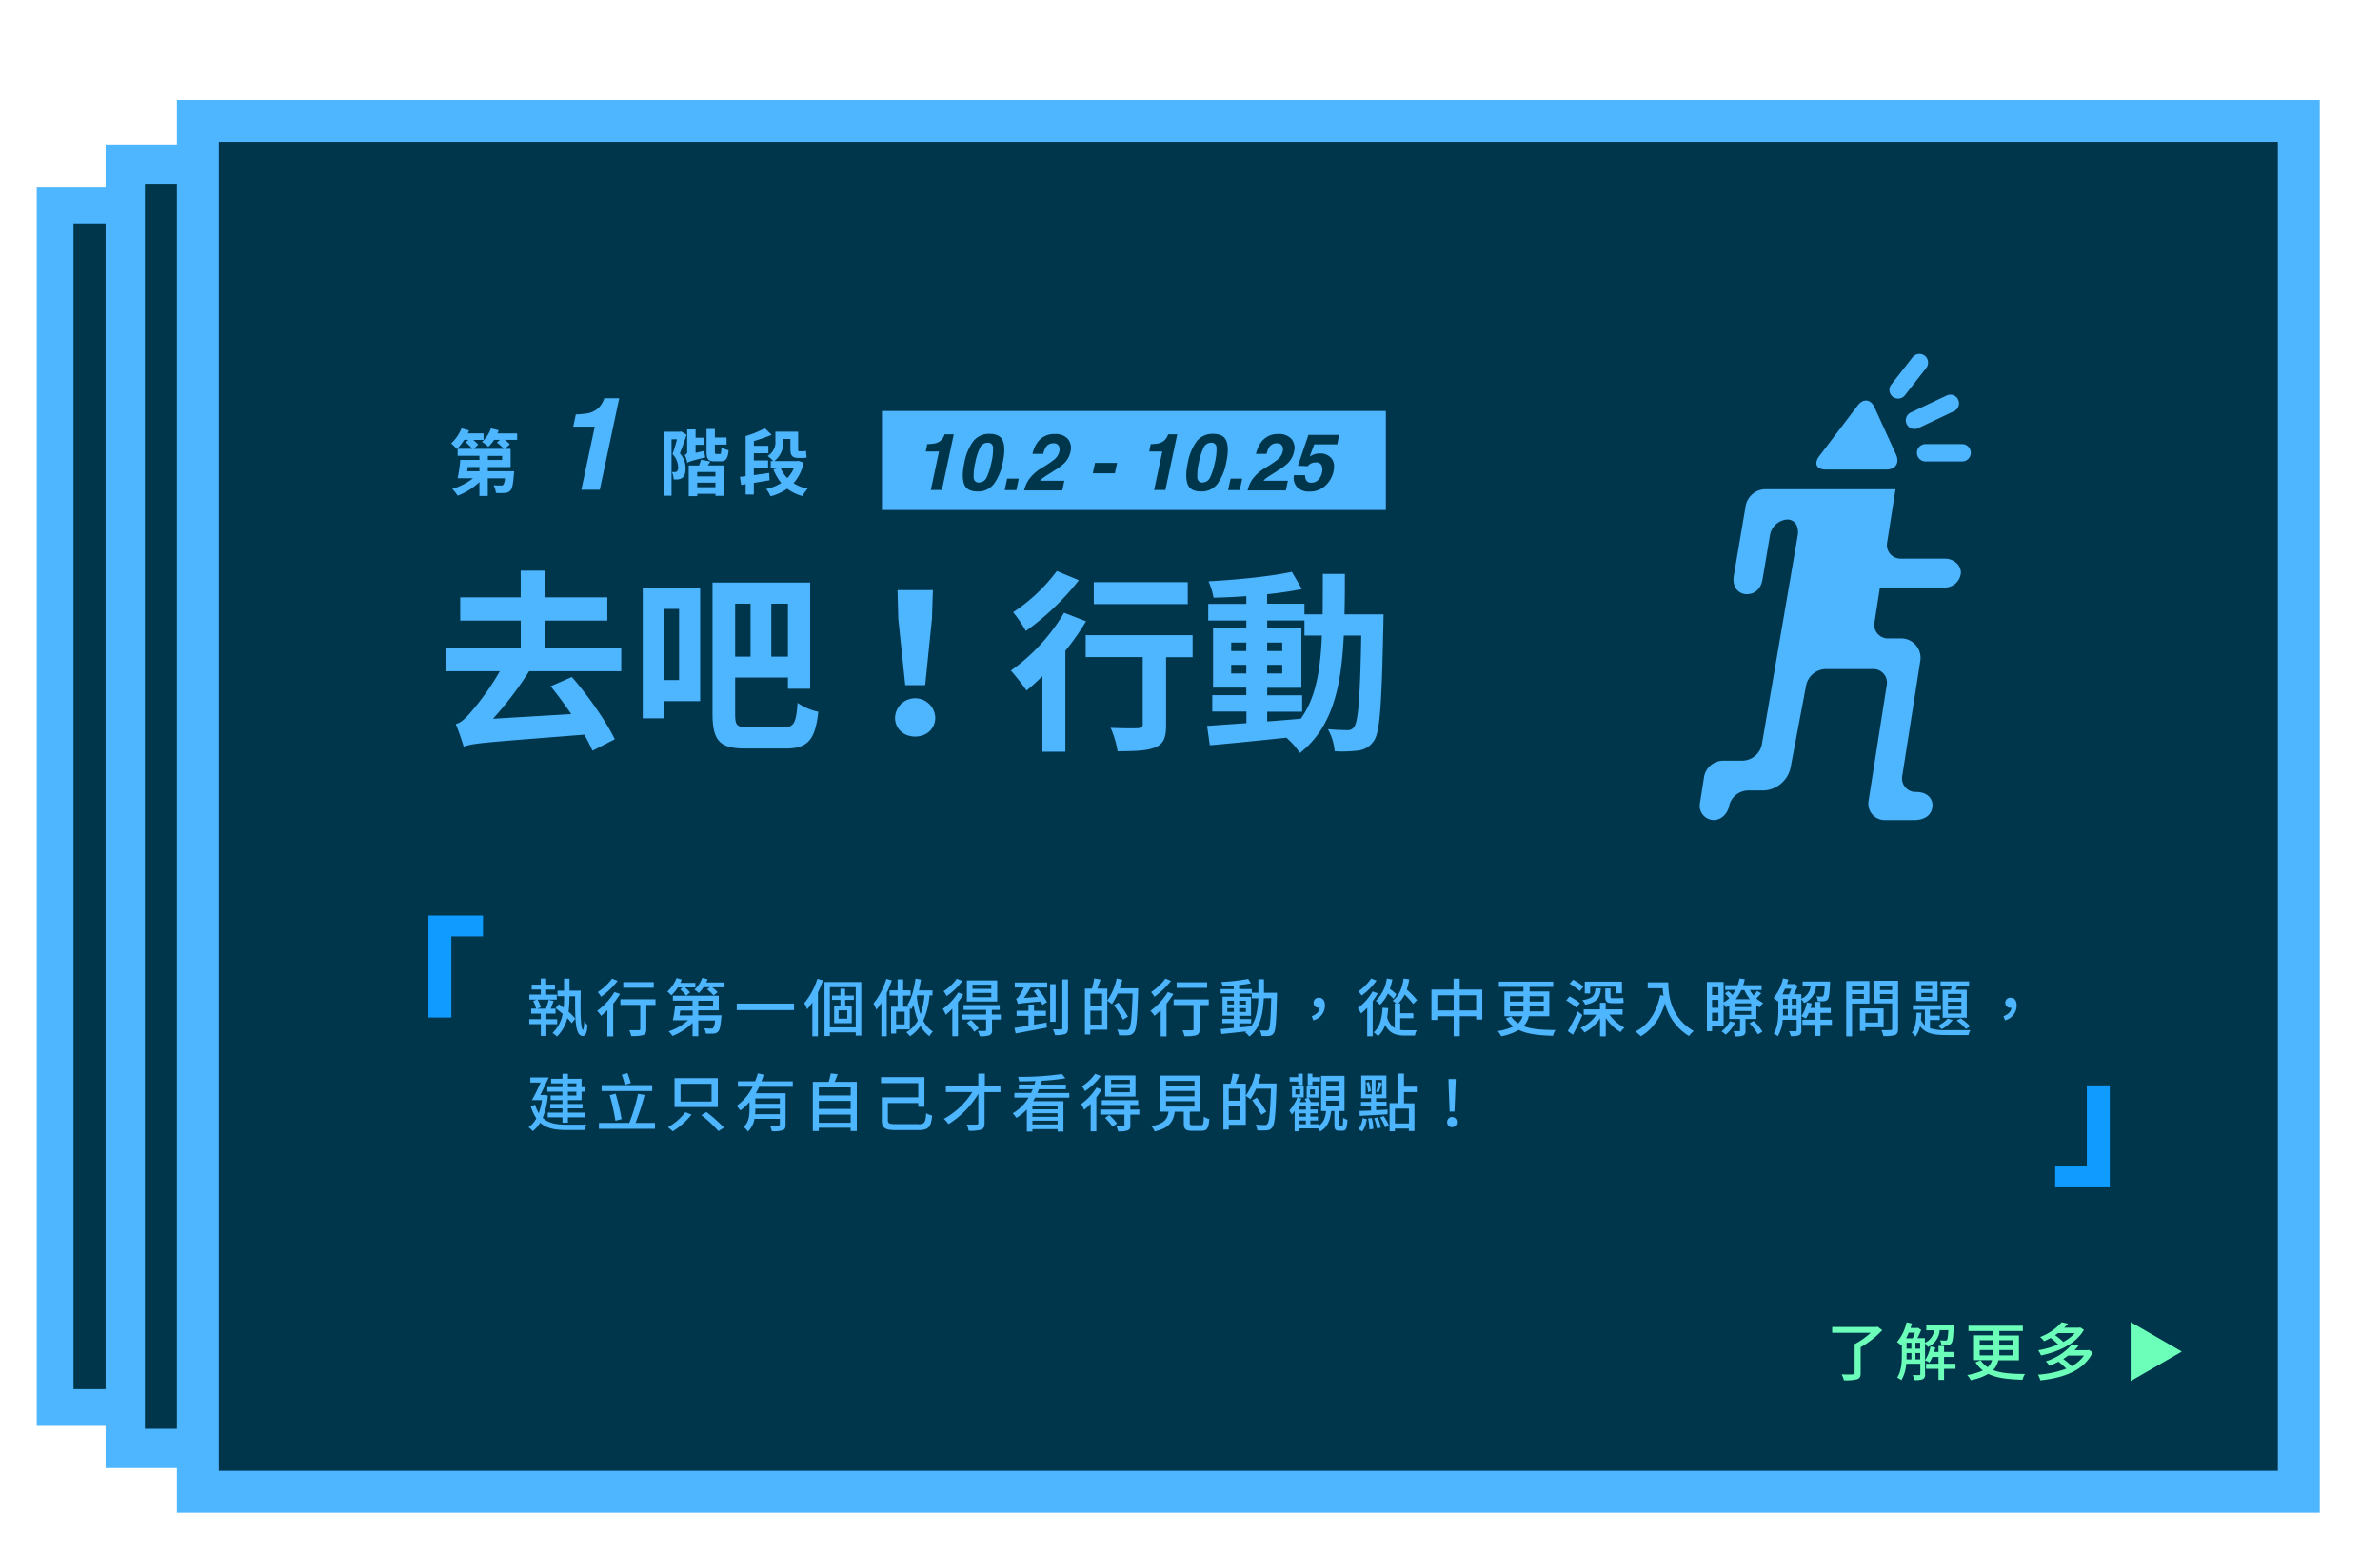 <svg id="圖層_1" data-name="圖層 1" xmlns="http://www.w3.org/2000/svg" viewBox="0 0 726.15 473.98"><defs><style>.cls-1,.cls-2,.cls-3,.cls-5{fill:#00364b;}.cls-1,.cls-2,.cls-3{stroke:#4eb5ff;stroke-miterlimit:10;}.cls-1{stroke-width:11.21px;}.cls-2{stroke-width:11.98px;}.cls-3{stroke-width:12.79px;}.cls-4{fill:#4eb5ff;}.cls-6{fill:#0f9bff;}.cls-7{fill:#6bffba;}</style></defs><title>window</title><rect class="cls-1" x="16.82" y="62.58" width="562.23" height="366.77"/><rect class="cls-2" x="38.22" y="50.09" width="600.51" height="391.74"/><rect class="cls-3" x="60.37" y="36.89" width="641" height="418.15"/><path class="cls-4" d="M593.28,179.21a4.89,4.89,0,0,0,5-4.51c0-2.36-2.2-4.3-4.94-4.3H580a4.15,4.15,0,0,1-4.22-4.93l2.55-16.24H538.41a6.27,6.27,0,0,0-5.88,5.6L529,175.62c-0.6,3.53,1.55,5.63,3.91,5.63,2.69,0,4.42-1.82,4.85-4.53l2.25-13.32a5.77,5.77,0,0,1,5.26-4.93c2.47,0,3.68,2.22,3.22,4.92l-10.94,63.72a6.16,6.16,0,0,1-5.84,4.92H525.7a6,6,0,0,0-5.77,4.93l-1.3,8.26a4.35,4.35,0,0,0,4.23,4.93c2.36,0,4.31-2,4.76-4.51a6,6,0,0,1,5.82-4.51H538a8.81,8.81,0,0,0,8.3-6.88L551.07,209a6.28,6.28,0,0,1,5.92-4.91h14.44a4.15,4.15,0,0,1,4.22,4.93l-5.53,35.23a5,5,0,0,0,5.05,5.91h8.92c2.75,0,5.52-1.27,5.52-4.64,0-1.58-1.26-3.93-5-3.93h0a4.15,4.15,0,0,1-4.22-4.93l5.48-34.92a5.93,5.93,0,0,0-6-7h-3.73a4.15,4.15,0,0,1-4.22-4.93l1.65-10.54h19.71Z"/><path class="cls-4" d="M566.82,123.67c1.66-2.19,3.95-1.94,5.09.56l6.6,14.46c1.14,2.5-.17,4.54-2.92,4.54H557c-2.75,0-3.64-1.79-2-4Z"/><path class="cls-4" d="M579.12,121.59a2.64,2.64,0,0,1-2.08-4.27l6.5-8.34a2.64,2.64,0,1,1,4.17,3.25l-6.5,8.34A2.64,2.64,0,0,1,579.12,121.59Z"/><path class="cls-4" d="M584.06,130.86a2.64,2.64,0,0,1-1.13-5l11-5.21a2.64,2.64,0,0,1,2.26,4.78l-11,5.21A2.63,2.63,0,0,1,584.06,130.86Z"/><path class="cls-4" d="M598.66,140.76H587.51a2.64,2.64,0,1,1,0-5.29h11.14A2.64,2.64,0,0,1,598.66,140.76Z"/><rect class="cls-4" x="269.09" y="125.38" width="153.75" height="30.19"/><path class="cls-5" d="M282.44,137.76l0.48-2.28a15.71,15.71,0,0,0,2.27-.21,4,4,0,0,0,1.83-.89,3.74,3.74,0,0,0,.92-1.22,3.14,3.14,0,0,0,.28-0.68H291l-3.62,17H284l2.49-11.74h-4Z"/><path class="cls-5" d="M305.93,141.15a15.85,15.85,0,0,1-2.7,6.49,6,6,0,0,1-5,2.28q-3.25,0-4.08-2.28t0.08-6.49a15.81,15.81,0,0,1,2.69-6.51,6.05,6.05,0,0,1,5.05-2.29q3.25,0,4.07,2.29T305.93,141.15Zm-7.16,6a2.48,2.48,0,0,0,2.28-1.56,19.25,19.25,0,0,0,1.43-4.49,16.62,16.62,0,0,0,.5-4.56,1.47,1.47,0,0,0-1.64-1.48A2.5,2.5,0,0,0,299,136.6a17.86,17.86,0,0,0-1.44,4.56,15.74,15.74,0,0,0-.48,4.49A1.51,1.51,0,0,0,298.76,147.2Z"/><path class="cls-5" d="M307.28,146h3.56l-0.74,3.5h-3.56Z"/><path class="cls-5" d="M314,146.16a13,13,0,0,1,4.15-3.6,33.76,33.76,0,0,0,3.5-2.37,4.5,4.5,0,0,0,1.56-2.44,2.36,2.36,0,0,0-.21-1.8,1.69,1.69,0,0,0-1.56-.72,2.66,2.66,0,0,0-2.33,1.14,6.54,6.54,0,0,0-.81,2.09H315a9.91,9.91,0,0,1,1.53-3.51,6.19,6.19,0,0,1,5.3-2.55,5,5,0,0,1,4,1.5,4.38,4.38,0,0,1,.75,4,6.74,6.74,0,0,1-1.83,3.36,15.45,15.45,0,0,1-2.9,2.17l-1.54,1q-1.44.89-2,1.29a5,5,0,0,0-1,.93h7.43l-0.62,2.95H312.47A9.69,9.69,0,0,1,314,146.16Z"/><path class="cls-5" d="M334.09,141.21h6.74l-0.68,3.17h-6.74Z"/><path class="cls-5" d="M350.62,137.76l0.48-2.28a15.71,15.71,0,0,0,2.27-.21,4,4,0,0,0,1.83-.89,3.74,3.74,0,0,0,.92-1.22,3.14,3.14,0,0,0,.28-0.68h2.78l-3.62,17h-3.43l2.49-11.74h-4Z"/><path class="cls-5" d="M374.11,141.15a15.85,15.85,0,0,1-2.7,6.49,6,6,0,0,1-5,2.28q-3.25,0-4.08-2.28t0.08-6.49a15.81,15.81,0,0,1,2.69-6.51,6.05,6.05,0,0,1,5.05-2.29q3.25,0,4.07,2.29T374.11,141.15Zm-7.16,6a2.48,2.48,0,0,0,2.28-1.56,19.25,19.25,0,0,0,1.43-4.49,16.62,16.62,0,0,0,.5-4.56,1.47,1.47,0,0,0-1.64-1.48,2.5,2.5,0,0,0-2.29,1.48,17.86,17.86,0,0,0-1.44,4.56,15.74,15.74,0,0,0-.48,4.49A1.51,1.51,0,0,0,366.95,147.2Z"/><path class="cls-5" d="M375.46,146H379l-0.74,3.5h-3.56Z"/><path class="cls-5" d="M382.15,146.16a13,13,0,0,1,4.15-3.6,33.76,33.76,0,0,0,3.5-2.37,4.5,4.5,0,0,0,1.56-2.44,2.36,2.36,0,0,0-.21-1.8,1.69,1.69,0,0,0-1.56-.72,2.66,2.66,0,0,0-2.33,1.14,6.54,6.54,0,0,0-.81,2.09h-3.25a9.91,9.91,0,0,1,1.53-3.51,6.19,6.19,0,0,1,5.3-2.55,5,5,0,0,1,4,1.5,4.38,4.38,0,0,1,.75,4,6.74,6.74,0,0,1-1.83,3.36,15.45,15.45,0,0,1-2.9,2.17l-1.54,1q-1.44.89-2,1.29a5,5,0,0,0-1,.93h7.43l-0.62,2.95H380.65A9.69,9.69,0,0,1,382.15,146.16Z"/><path class="cls-5" d="M398.21,144.95a2.63,2.63,0,0,0,.41,1.69,1.77,1.77,0,0,0,1.52.59,2.75,2.75,0,0,0,2.08-.87,4.45,4.45,0,0,0,1.12-2.2,3.45,3.45,0,0,0-.13-2.2,1.69,1.69,0,0,0-1.71-.9,3.59,3.59,0,0,0-1.09.15,2.83,2.83,0,0,0-1.41,1l-3-.14,3.21-9.41h9.38L408,135.54h-7l-1.4,3.72a9,9,0,0,1,1.35-.67,5.64,5.64,0,0,1,1.83-.27,4.31,4.31,0,0,1,3.38,1.42q1.27,1.42.69,4.13a8.13,8.13,0,0,1-2.41,4.22,6.79,6.79,0,0,1-4.93,1.86,5,5,0,0,1-3.71-1.3,4.19,4.19,0,0,1-1-3.7h3.33Z"/><path class="cls-4" d="M157.84,134.17h-3.79a14,14,0,0,1,1.51,1.38L154,136.93h1.79v5.54h-6.94v1.29h8s0,0.63-.07.94c-0.22,2.91-.48,4.33-1.05,4.9a2.29,2.29,0,0,1-1.66.77,21.48,21.48,0,0,1-2.78,0,5.23,5.23,0,0,0-.72-2.36,18.17,18.17,0,0,0,2.23.09,1,1,0,0,0,.74-0.2,3.92,3.92,0,0,0,.52-2h-5.23v5.4h-2.56v-4.27a19.77,19.77,0,0,1-6.65,4.18,10,10,0,0,0-1.64-2.06,19.38,19.38,0,0,0,6.35-3.26h-4.7a47.72,47.72,0,0,0,.81-5.6h5.84v-1.25h-6.65v-2.14h4.46a17.48,17.48,0,0,0-2-2l0.83-.72h-1.29A17.14,17.14,0,0,1,139.4,137a16.54,16.54,0,0,0-1.75-1.75,12.53,12.53,0,0,0,3.17-4.59l2.3,0.66a7.75,7.75,0,0,1-.39.88h4.81v2h-3.13a13.66,13.66,0,0,1,1.49,1.44l-1.4,1.29h9.23a16.82,16.82,0,0,0-2.12-1.95l0.94-.81h-1.79A11.52,11.52,0,0,1,149,136.3a12.18,12.18,0,0,0-1.95-1.51,9.87,9.87,0,0,0,2.74-4.11l2.36,0.59c-0.11.31-.24,0.63-0.37,0.94h6v2Zm-11.55,8.29h-3.57c-0.07.44-.11,0.88-0.18,1.29h3.74v-1.29Zm6.91-3.39h-4.35v1.25h4.35v-1.25Z"/><path class="cls-4" d="M174.9,130.15l0.79-3.74a25.68,25.68,0,0,0,3.72-.35,6.59,6.59,0,0,0,3-1.46,6.1,6.1,0,0,0,1.5-2,5.15,5.15,0,0,0,.46-1.12h4.56L183,149.4h-5.62l4.08-19.25H174.9Z"/><path class="cls-4" d="M209.49,132.62c-0.61,1.86-1.4,4-2.06,5.67a6.85,6.85,0,0,1,1.75,4.6c0,1.42-.31,2.34-1,2.87a2.85,2.85,0,0,1-1.27.48,9.23,9.23,0,0,1-1.38,0A5.58,5.58,0,0,0,205,144a6.77,6.77,0,0,0,.92,0,1,1,0,0,0,.61-0.18,1.66,1.66,0,0,0,.37-1.29,5.94,5.94,0,0,0-1.71-4c0.48-1.31,1-3.11,1.36-4.53h-1.66v17.22H202.6V131.72h4.81l0.37-.11Zm5.36,4.92a16.54,16.54,0,0,0,.33,2c-4.25,1-5,1.31-5.51,1.64a7.4,7.4,0,0,0-.77-2.41,1,1,0,0,0,.77-1.14V131h2.56v2.52h2.71v2.17h-2.71v2.45Zm1.9,3.24c-0.28.39-.55,0.81-0.81,1.2H221v9.28h-2.71v-0.63h-5.56v0.72h-2.6V142h3.17a14.93,14.93,0,0,0,.57-1.77Zm1.53,3.22h-5.56v1.33h5.56V144Zm0,4.62v-1.4h-5.56v1.4h5.56Zm1.31-10.09c0.37,0,.46-0.33.53-2.1a6.79,6.79,0,0,0,2.19.92c-0.24,2.6-.88,3.37-2.45,3.37h-1.77c-2.06,0-2.52-.72-2.52-3v-6.85h2.54v2.58h3.57v2.17h-3.57v2.08c0,0.68.07,0.79,0.44,0.79h1Z"/><path class="cls-4" d="M234.81,146.49c-1.6.28-3.26,0.55-4.81,0.81v3.54H227.5V147.7l-1.36.22-0.39-2.45,1.75-.22V133l0.09,0,0,0a32.28,32.28,0,0,0,5.78-2.36l2.06,2a52.23,52.23,0,0,1-5.41,1.9V136h4.42v2.25H230v2.19h4.35v2.25H230v2.25c1.49-.2,3.11-0.44,4.68-0.66Zm10.39-5.38a13.56,13.56,0,0,1-3.09,6.28,12.45,12.45,0,0,0,4.33,1.69,10.18,10.18,0,0,0-1.62,2.23,13.46,13.46,0,0,1-4.64-2.23,15.8,15.8,0,0,1-5.1,2.32,8.56,8.56,0,0,0-1.31-2.23,13.67,13.67,0,0,0,4.59-1.84,15.82,15.82,0,0,1-2.41-4.16l1.33-.33h-2.12v-2.19h0.77a12.37,12.37,0,0,0-1.71-1.55,4.94,4.94,0,0,0,2.36-4.7V131.7H239v0h2.14v0h2.38v5.14c0,0.61,0,.83.33,0.83h1a4.55,4.55,0,0,0,1.09-.13c0,0.61.11,1.44,0.2,2a3.75,3.75,0,0,1-1.27.15h-1.25c-2.06,0-2.47-.85-2.47-2.89v-2.89H239v0.55a7.19,7.19,0,0,1-2.76,6.19h6.91l0.44-.07Zm-7,1.73a10.23,10.23,0,0,0,2,3,9.63,9.63,0,0,0,2-3h-4Z"/><path class="cls-4" d="M161.41,204.8a105.68,105.68,0,0,1-11,14.45l23.89-1.42c-2.06-3-4.25-6-6.31-8.49l6.49-2.83c5.13,5.9,10.5,13.63,13.1,19L180.76,229c-0.65-1.47-1.47-3.13-2.48-4.9-29.73,2.36-33.86,2.54-36.81,3.66-0.41-1.42-1.59-5-2.42-6.9,1.53-.35,2.77-1.53,4.54-3.54a79.24,79.24,0,0,0,8.91-12.56H135.93v-7.08h22.95v-8.38H140.41v-7.08h18.46v-8.14h7.43v8.14h19v7.08h-19v8.38h23.24v7.08H161.41Z"/><path class="cls-4" d="M213.62,213.88H202.47v5.25H196.1V179.31h17.52v34.57Zm-11.15-28.14v21.71h4.72V185.74h-4.72Zm36.69,36.1c3.13,0,3.72-1.36,4.19-7.43a17.25,17.25,0,0,0,6.31,2.71c-0.89,8.26-3,11.21-9.85,11.21H227.48c-7.67,0-10.09-2.12-10.09-10.62v-40h29.79v32.39H240.4v-3.42H224.3v11.09c0,3.54.47,4.07,4,4.07h10.91ZM224.3,184.15v16.16H229V184.15H224.3Zm16.1,0h-5.07v16.16h5.07V184.15Z"/><path class="cls-4" d="M273.08,218.9a6.14,6.14,0,0,1,12.27,0c0,3.42-2.65,5.78-6.13,5.78S273.08,222.32,273.08,218.9Zm1-30.09L273.84,180h10.79l-0.29,8.79L282.28,209H276.2Z"/><path class="cls-4" d="M331.36,189.52a78.23,78.23,0,0,1-6.31,9v30.79h-7V206.27c-1.65,1.59-3.25,3.07-4.84,4.37a69.11,69.11,0,0,0-4.78-6.08,57.47,57.47,0,0,0,16.22-17.64ZM329.17,177A79.21,79.21,0,0,1,313,192.47a40.92,40.92,0,0,0-3.89-5.72,52.48,52.48,0,0,0,13.33-12.56Zm34.69,23.48h-8.08v20.71c0,3.78-.71,5.72-3.3,6.78s-6.25,1.18-11.5,1.18a29.08,29.08,0,0,0-2.12-7.14c3.36,0.18,7.26.18,8.32,0.12s1.47-.24,1.47-1.12V200.43h-17.4v-6.67h32.62v6.67Zm-1.47-16.22H333.72v-6.67h28.67v6.67Z"/><path class="cls-4" d="M422.14,187.45s-0.06,2.3-.06,3.13c-0.53,24.13-1,32.68-2.89,35.39a6.58,6.58,0,0,1-4.66,2.95,39.56,39.56,0,0,1-7.31.24,16.43,16.43,0,0,0-2.07-6.73c2.6,0.24,4.84.29,6,.29a2.14,2.14,0,0,0,2-1c1.24-1.59,1.83-8.79,2.18-27.84H410c-0.77,15.81-3.48,28-13.39,35.81a23,23,0,0,0-4.13-4.66c-8.5.88-17,1.77-23.36,2.3l-0.83-5.9c3.3-.24,7.43-0.53,12-0.83v-3.54H369.87v-5h10.38v-2.3H370.11V191.58h10.15v-2.3H368.64v-5.07h11.62v-2.36c-3.42.24-6.78,0.41-10,.47a21.83,21.83,0,0,0-1.53-5c8.73-.47,18.94-1.48,25.42-2.89l3.07,5.25c-3.13.65-6.78,1.18-10.62,1.59v2.89H398v3.24h5.54c0.06-3.89.06-8,.06-12.33h6.73c0,4.31,0,8.44-.12,12.33h12ZM375.65,198.6h4.6V196h-4.6v2.6Zm4.6,6.84v-2.65h-4.6v2.65h4.6Zm6.37,14.63c3.36-.24,6.84-0.53,10.26-0.83,4.6-6.37,6-14.81,6.43-25.37H398v-4.6H386.63v2.3h10.44v18.23H386.63v2.3H397.3v5H386.63v3Zm4.6-21.47V196h-4.6v2.6h4.6Zm-4.6,4.19v2.65h4.6v-2.65h-4.6Z"/><path class="cls-6" d="M130.71,279.28h16.66v6.37h-9.65v24.74h-7V279.28Z"/><path class="cls-6" d="M643.71,362.19H627.05v-6.37h9.65V331.08h7v31.11Z"/><path class="cls-4" d="M166.7,312.4V316H165V312.4h-3.51v-1.52H165V309.2h-2.93v-1.52h1.48a9,9,0,0,0-.9-2.36l1.11-.4h-2.24v-1.52H165v-1.55h-2.78v-1.5H165V298.5h1.65v1.86h2.67v1.5h-2.67v1.55h3.22v1.52H164a8.73,8.73,0,0,1,1,2.34l-1.11.42h2.67a20.18,20.18,0,0,0,.86-2.7l1.52,0.38c-0.33.79-.63,1.63-0.92,2.32h1.48v1.52H166.7v1.69H170v1.52H166.7Zm10.49-10.2c-0.12,5.77-.15,11.76.75,12a9.17,9.17,0,0,0,.29-2.72,6.66,6.66,0,0,0,1,1.19c-0.13,3-.88,3.66-1.94,3.24-1.84-.61-1.84-5.95-1.82-12h-1.73v0.48a29.61,29.61,0,0,1-.27,4.24,15.9,15.9,0,0,1,2.05,2.11l-1.09,1.38a16.59,16.59,0,0,0-1.34-1.55,11.52,11.52,0,0,1-3.16,5.62,7.71,7.71,0,0,0-1.36-1.09,10.7,10.7,0,0,0,3.11-5.83c-0.71-.61-1.48-1.21-2.17-1.73l1-1.23c0.46,0.33,1,.71,1.46,1.07a27.22,27.22,0,0,0,.13-3v-0.5h-2V302.2h2v-3.66h1.65v3.66h3.43Z"/><path class="cls-4" d="M189.18,303.22a25.77,25.77,0,0,1-2.09,2.93v10h-1.78v-8a25.46,25.46,0,0,1-1.9,1.73,9.91,9.91,0,0,0-1.23-1.52,20.36,20.36,0,0,0,5.31-5.75Zm-0.73-4a25.29,25.29,0,0,1-5.06,4.85,8.14,8.14,0,0,0-1-1.44,17.35,17.35,0,0,0,4.37-4.12ZM200,306.55H197.2v7.38c0,1-.23,1.53-1,1.82a12,12,0,0,1-3.62.29,7.15,7.15,0,0,0-.58-1.78c1.23,0,2.51,0,2.86,0s0.48-.1.48-0.36v-7.37h-6.06v-1.71H200v1.71Zm-0.54-5.24h-9.3v-1.71h9.3v1.71Z"/><path class="cls-4" d="M206.83,301.18a13.11,13.11,0,0,1-2,2.46,11.77,11.77,0,0,0-1.21-1.17,11.24,11.24,0,0,0,2.8-4.12l1.59,0.46a7.34,7.34,0,0,1-.44,1h4.58v1.4H209a12.73,12.73,0,0,1,1.53,1.52l-1.15,1a18.61,18.61,0,0,0-1.84-1.94l0.71-.59h-1.4Zm13.29,8.59s0,0.44-.06.69c-0.23,2.59-.46,3.76-1,4.26a1.79,1.79,0,0,1-1.32.56,19.45,19.45,0,0,1-2.4,0,3.93,3.93,0,0,0-.5-1.63,15.3,15.3,0,0,0,2.07.1,1,1,0,0,0,.67-0.15,4.91,4.91,0,0,0,.58-2.3h-5.1v4.79h-1.76V312a17.3,17.3,0,0,1-6.14,4,7.2,7.2,0,0,0-1.15-1.4,16,16,0,0,0,5.91-3.38h-4.62a45.26,45.26,0,0,0,.69-4.49h5.31v-1.5h-6v-1.48h14v4.45h-6.25v1.5h7Zm-12.58-1.5c-0.06.52-.13,1-0.21,1.5h4v-1.5h-3.8Zm13.52-8.5v1.4h-3.78a12.07,12.07,0,0,1,1.67,1.48l-1.21,1a14.27,14.27,0,0,0-2-1.84l0.84-.67h-1.92a9.93,9.93,0,0,1-1.46,1.78,9.64,9.64,0,0,0-1.34-1.06,8.39,8.39,0,0,0,2.4-3.55l1.63,0.38c-0.13.36-.27,0.69-0.42,1h5.54Zm-8,7h4.51v-1.5h-4.51v1.5Z"/><path class="cls-4" d="M242.25,306.13v2H224.79v-2h17.45Z"/><path class="cls-4" d="M251.08,299.05a29.12,29.12,0,0,1-1.52,3.68v13.39h-1.71V305.77a18.86,18.86,0,0,1-1.59,2.11,12.63,12.63,0,0,0-.88-1.88,21.49,21.49,0,0,0,4-7.42Zm11.7,0.52v16.34h-1.69v-1h-7.9v1.13h-1.63V299.57h11.22Zm-1.69,13.81V301.13h-7.9v12.26h7.9ZM257.87,305V307h2v5.1h-5.37V307h1.92V305h-2.57v-1.32h2.57v-2.07h1.42v2.07h2.67V305h-2.67Zm0.65,3.2h-2.67v2.53h2.67v-2.53Z"/><path class="cls-4" d="M272.1,299.05a37.06,37.06,0,0,1-1.55,3.86v13.2h-1.63V305.88A17.07,17.07,0,0,1,267.4,308a18.57,18.57,0,0,0-.9-1.88,22,22,0,0,0,3.93-7.52Zm11.51,4.58a24.51,24.51,0,0,1-1.9,7.75,8.46,8.46,0,0,0,2.92,3.28,7.27,7.27,0,0,0-1.07,1.42,10.16,10.16,0,0,1-2.72-3.13,11.13,11.13,0,0,1-3.2,3.15,8.18,8.18,0,0,0-1.11-1.23,9.21,9.21,0,0,0,3.51-3.57,22.83,22.83,0,0,1-1.29-4.74,11.75,11.75,0,0,1-.81,1.38,3.34,3.34,0,0,0-.36-0.56V314h-4.16v1.28h-1.55v-8.19h2v-3.39h-2.46V302.1h2.46v-3.36h1.69v3.36h2.28v1.61h-2.28v3.39h1.8c-0.17-.23-0.35-0.44-0.48-0.59,1.29-1.94,2-4.93,2.46-8L281,298.8c-0.19,1.11-.38,2.24-0.67,3.32h4.18v1.52h-0.86Zm-7.61,5h-2.59v3.84H276v-3.84Zm3.87-5a4.07,4.07,0,0,1-.13.46,25.23,25.23,0,0,0,1.13,5.33,23.9,23.9,0,0,0,1.19-5.79h-2.19Z"/><path class="cls-4" d="M293.9,303.35a21.64,21.64,0,0,1-1.61,2.38v10.36h-1.73V307.7a19.79,19.79,0,0,1-2,1.86,13.2,13.2,0,0,0-.9-1.8,17.62,17.62,0,0,0,4.68-5Zm-0.27-4.12a19.28,19.28,0,0,1-4.8,4.62,10,10,0,0,0-.92-1.48,14.1,14.1,0,0,0,4-3.82ZM305.41,311h-2.74v3.24a1.37,1.37,0,0,1-.81,1.57,8.24,8.24,0,0,1-2.92.29,7.33,7.33,0,0,0-.58-1.61c1,0,1.88,0,2.15,0s0.36-.08.36-0.31V311h-7.38v-1.53h7.38v-1.4H294v-1.48H305v1.48h-2.38v1.4h2.74V311Zm-9.17.12a16.78,16.78,0,0,1,2.36,2.59l-1.34,1A16.93,16.93,0,0,0,295,312Zm8-5.62H295v-6.43h9.25v6.43Zm-1.8-5.12h-5.72v1.28h5.72v-1.28Zm0,2.51h-5.72v1.29h5.72v-1.29Z"/><path class="cls-4" d="M315.46,312.58c1.27-.21,2.55-0.44,3.84-0.67l0.1,1.55c-3.37.65-7,1.32-9.51,1.8l-0.38-1.69c1.15-.15,2.67-0.4,4.28-0.69v-3h-3.62v-1.55h3.63v-1.9h1.69v1.9h3.63v1.55h-3.62v2.65Zm-5.79-12.89h9.84v1.55h-5.12a21.17,21.17,0,0,1-2,3.18l4.24-.33c-0.42-.61-0.84-1.23-1.27-1.75l1.29-.75a25.49,25.49,0,0,1,2.8,4.08l-1.38.88a11.66,11.66,0,0,0-.56-1.05c-5.66.48-6.39,0.58-6.91,0.79a15.33,15.33,0,0,0-.58-1.63,2,2,0,0,0,.92-0.86,17.31,17.31,0,0,0,1.42-2.57h-2.74v-1.55Zm12.41,12h-1.67V300.19h1.67v11.51Zm3.78-12.93v14.85c0,1-.23,1.53-0.84,1.8a8.74,8.74,0,0,1-3.13.33,6.3,6.3,0,0,0-.63-1.73c1.07,0,2.13,0,2.44,0a0.34,0.34,0,0,0,.42-0.42V298.77h1.75Z"/><path class="cls-4" d="M347.25,301.47s0,0.61,0,.84c-0.27,8.65-.5,11.62-1.27,12.58a2.14,2.14,0,0,1-1.67.9,20.6,20.6,0,0,1-2.9,0,4.17,4.17,0,0,0-.58-1.73c1.23,0.1,2.34.12,2.82,0.12a0.86,0.86,0,0,0,.81-0.33c0.61-.63.86-3.53,1.11-10.76H341a19.33,19.33,0,0,1-1.75,3.22,9.43,9.43,0,0,0-1.4-1v8.8h-5.2v1.46h-1.63v-14h2.15a22.49,22.49,0,0,0,.67-3.11l1.94,0.33c-0.33,1-.69,2-1,2.78h3.07v3.63a18.33,18.33,0,0,0,2.86-6.73l1.73,0.4c-0.23.88-.48,1.76-0.79,2.61h5.56Zm-14.56,1.65v3.64h3.57v-3.64h-3.57Zm3.57,9.44v-4.24h-3.57v4.24h3.57Zm6.39-1.5a31.34,31.34,0,0,0-2.8-4.43l1.4-.79a34.42,34.42,0,0,1,2.9,4.28Z"/><path class="cls-4" d="M358,303.22a25.77,25.77,0,0,1-2.09,2.93v10h-1.78v-8a25.46,25.46,0,0,1-1.9,1.73,9.91,9.91,0,0,0-1.23-1.52,20.36,20.36,0,0,0,5.31-5.75Zm-0.73-4a25.29,25.29,0,0,1-5.06,4.85,8.14,8.14,0,0,0-1-1.44,17.35,17.35,0,0,0,4.37-4.12Zm11.51,7.37H366v7.38c0,1-.23,1.53-1,1.82a12,12,0,0,1-3.62.29,7.15,7.15,0,0,0-.58-1.78c1.23,0,2.51,0,2.86,0s0.48-.1.48-0.36v-7.37h-6.06v-1.71H368.8v1.71Zm-0.54-5.24H359v-1.71h9.3v1.71Z"/><path class="cls-4" d="M389.61,302.87s0,0.61,0,.82c-0.21,7.92-.38,10.65-1,11.47a1.7,1.7,0,0,1-1.36.83,13.42,13.42,0,0,1-2.36,0,4.73,4.73,0,0,0-.5-1.69c0.88,0.08,1.67.08,2,.08a0.73,0.73,0,0,0,.69-0.31c0.42-.54.61-3,0.77-9.57h-2.26c-0.25,5.1-1.11,9.17-4.41,11.7a6,6,0,0,0-1.29-1.32,4.36,4.36,0,0,0,.35-0.27c-2.76.33-5.52,0.61-7.58,0.81l-0.23-1.52c1.11-.08,2.49-0.19,4-0.33v-1.46h-3.49v-1.3h3.49v-1H373v-5.77h3.43v-1h-4v-1.32h4v-1.07c-1.17.1-2.34,0.15-3.41,0.19a5.35,5.35,0,0,0-.42-1.29,59.63,59.63,0,0,0,8.23-.94l0.84,1.34c-1,.21-2.28.4-3.61,0.54v1.23h3.88v1.11h2c0-1.3,0-2.67,0-4.1h1.71c0,1.42,0,2.8,0,4.1h4Zm-15.15,3.55h2v-1.17h-2v1.17Zm2,2.26v-1.17h-2v1.17h2Zm1.63,4.76c1.19-.12,2.42-0.23,3.63-0.36,1.57-2.17,2.05-5.06,2.21-8.55h-2v-1.44h-3.8v1h3.57v5.77h-3.57v1h3.61v1.3h-3.61v1.3Zm2.05-7v-1.17h-2.05v1.17h2.05Zm-2.05,1.09v1.17h2.05v-1.17h-2.05Z"/><path class="cls-4" d="M400.22,310c1.48-.56,2.34-1.44,2.44-2.59a1.16,1.16,0,0,1-.27,0,1.5,1.5,0,0,1-1.61-1.53,1.52,1.52,0,0,1,1.63-1.53c1.21,0,1.84.94,1.84,2.4a4.67,4.67,0,0,1-3.53,4.49Z"/><path class="cls-4" d="M420.37,303a22.05,22.05,0,0,1-1.55,2.4v10.72h-1.67v-8.73a16.21,16.21,0,0,1-1.88,1.78,13.58,13.58,0,0,0-1-1.63,16.78,16.78,0,0,0,4.51-5.1ZM420,299.11a19.85,19.85,0,0,1-4.55,4.58,10.24,10.24,0,0,0-1-1.29,15.08,15.08,0,0,0,3.89-3.91Zm7.21,15.06a10.53,10.53,0,0,0,1.59.11c0.48,0,2.8,0,3.45,0a5.31,5.31,0,0,0-.54,1.61h-3.07c-2.71,0-4.72-.65-6-3.26a8.62,8.62,0,0,1-2.17,3.45,9.08,9.08,0,0,0-1.36-1.17c1.88-1.55,2.53-4.16,2.72-7.5l1.73,0.11c-0.08,1-.17,1.92-0.33,2.76a5.25,5.25,0,0,0,2.32,3.32v-7.52H426a10.53,10.53,0,0,0-1.09-.81c1.9-1.42,2.93-3.8,3.34-6.77l1.71,0.23a18.21,18.21,0,0,1-.75,3.13,25.58,25.58,0,0,1,3.15,3.22l-1.19,1.19a21.66,21.66,0,0,0-2.59-2.88,10.35,10.35,0,0,1-1.94,2.69h0.58v3h4v1.52h-4v3.61Zm-2-9.48a17.36,17.36,0,0,0-1.76-1.61,11.12,11.12,0,0,1-2.4,3.43,8.68,8.68,0,0,0-1.29-1.21,11.45,11.45,0,0,0,3.36-6.81l1.71,0.29a21.46,21.46,0,0,1-.79,2.86,14.9,14.9,0,0,1,2,1.67Z"/><path class="cls-4" d="M452.25,301.85V311h-1.86v-1h-5v6.1h-1.86V310h-5v1.13h-1.78v-9.26h6.75v-3.34h1.86v3.34h6.85Zm-8.71,6.39V303.6h-5v4.64h5Zm6.85,0V303.6h-5v4.64h5Z"/><path class="cls-4" d="M466.45,310a5.93,5.93,0,0,1-1.59,3c2.46,1,5.68,1.17,9.74,1.21a4.43,4.43,0,0,0-.75,1.76c-4.3-.15-7.79-0.48-10.47-1.8a16.54,16.54,0,0,1-5.33,1.94,7.8,7.8,0,0,0-1.09-1.57,18,18,0,0,0,4.76-1.4,9.26,9.26,0,0,1-2.23-2.47l1.55-.61a7.77,7.77,0,0,0,2.15,2.11,4.51,4.51,0,0,0,1.36-2.17H459v-7.56h5.81v-1.38h-7.5v-1.61h16.59v1.61H466.7v1.38h6V310h-6.27Zm-5.74-4.47h4.12v-1.63h-4.12v1.63Zm4.09,3a7.6,7.6,0,0,0,0-.94v-0.69h-4.12v1.63h4.09Zm6.16-1.63H466.7v0.71a7.28,7.28,0,0,1,0,.92H471v-1.63Zm-4.26-3v1.63H471v-1.63H466.7Z"/><path class="cls-4" d="M481,307.38a17.44,17.44,0,0,0-3.13-2.19l1-1.25a17.66,17.66,0,0,1,3.17,2.05Zm1.78,2.26c-0.84,2-1.92,4.24-2.88,6l-1.57-1.11a56.46,56.46,0,0,0,3.07-6ZM482,302.31a18.34,18.34,0,0,0-3.11-2.24l1.09-1.21a16.66,16.66,0,0,1,3.15,2.11Zm9.05,7.17a12.68,12.68,0,0,0,4.6,4,6.36,6.36,0,0,0-1.21,1.38,14.22,14.22,0,0,1-4.51-4.33v5.6h-1.75v-5.5a12.51,12.51,0,0,1-4.76,4.33,7.07,7.07,0,0,0-1.21-1.42,10.87,10.87,0,0,0,4.83-4H483.2V307.9h4.95v-2h1.75v2h5.16v1.59h-4Zm-2.63-8c-0.21,2.76-1,4.26-4.78,5a4.53,4.53,0,0,0-.86-1.38c3.24-.52,3.86-1.5,4-3.63h1.63Zm-3.26,1.57h-1.63v-3.61h11.34V303h-1.71v-2h-8v2.09Zm8.88,1.42a6.25,6.25,0,0,0,1.23-.1c0,0.42.1,1.11,0.13,1.48A4.89,4.89,0,0,1,494,306h-2.15c-1.67,0-2.07-.52-2.07-2.15v-2.34h1.59v2.36c0,0.48.06,0.63,0.44,0.63H494Z"/><path class="cls-4" d="M509,299.61c0,3.47.44,10.59,7.75,14.9a9,9,0,0,0-1.44,1.52A16.27,16.27,0,0,1,508,306c-1.42,4.62-3.82,8-7.37,10.11a13.62,13.62,0,0,0-1.65-1.44c4.12-2.13,6.44-5.91,7.56-11.11l1,0.17a21.26,21.26,0,0,1-.25-2.28h-4.56v-1.8H509Z"/><path class="cls-4" d="M537.36,303c-0.5.56-1,1.11-1.5,1.55a8,8,0,0,0,2.13,1.4,6.17,6.17,0,0,0-1.11,1.34,10.25,10.25,0,0,1-1-.59v4.14h-3.32v3.51a1.39,1.39,0,0,1-.69,1.52,6.18,6.18,0,0,1-2.49.27,4.56,4.56,0,0,0-.52-1.59c0.77,0,1.52,0,1.75,0s0.29-.06.29-0.25v-3.47H527.6v-4.18c-0.33.23-.65,0.44-1,0.65a9.3,9.3,0,0,0-.71-1.06v6.71h-3.53v1.59h-1.57v-15h5.1v6.23a9.42,9.42,0,0,0,1.73-1.25,9.32,9.32,0,0,0-1.32-1.44l1-.75a7.21,7.21,0,0,1,1.25,1.17,10.41,10.41,0,0,0,1-1.53h-3.18v-1.44h3.8a12.84,12.84,0,0,0,.56-2.05l1.61,0.23c-0.13.63-.31,1.25-0.48,1.82h5.62V302h-3.59a10,10,0,0,0,1.15,1.67,11.73,11.73,0,0,0,1.09-1.38Zm-15-1.84v2.38h1.94v-2.38h-1.94Zm0,6.27h1.94V305h-1.94v2.38Zm1.94,3.93v-2.42h-1.94v2.42h1.94Zm5.12,0.58a12.36,12.36,0,0,1-2.88,3.68,8.92,8.92,0,0,0-1.32-1,8.42,8.42,0,0,0,2.57-3.11Zm4.85-5.87h-5.06v1.15h5.06V306Zm0,2.34h-5.06v1.17h5.06v-1.17Zm-3-6.39a11.79,11.79,0,0,1-1.69,2.78h4.33a12.11,12.11,0,0,1-1.69-2.78h-1Zm3.78,9.42a15.86,15.86,0,0,1,2.68,3.26l-1.38.82a16.7,16.7,0,0,0-2.59-3.38Z"/><path class="cls-4" d="M554.07,300.93a6.05,6.05,0,0,1-3.62,5.06,4.9,4.9,0,0,0-.84-1.11v9.38a1.5,1.5,0,0,1-.67,1.53,6.61,6.61,0,0,1-2.55.27,5.67,5.67,0,0,0-.56-1.5c0.92,0,1.73,0,2,0a0.3,0.3,0,0,0,.34-0.35v-3.13h-4.26a11.32,11.32,0,0,1-1.48,5,7,7,0,0,0-1.27-.79c1.29-2,1.42-4.83,1.42-7v-3l-0.17.21a12,12,0,0,0-1.3-1.06,13.86,13.86,0,0,0,2.9-6l1.63,0.36c-0.13.46-.27,0.92-0.42,1.38h2l0.25-.08,1,0.65a24.6,24.6,0,0,1-1.15,2.53h2.28v1.38a4.65,4.65,0,0,0,2.82-3.78H550v-1.48h8.34s0,0.42,0,.61c-0.13,3.11-.31,4.39-0.71,4.85a1.44,1.44,0,0,1-1.09.54,12.31,12.31,0,0,1-1.94,0,4.33,4.33,0,0,0-.4-1.48,13.68,13.68,0,0,0,1.55.08,0.52,0.52,0,0,0,.52-0.17c0.21-.23.35-1,0.44-3h-2.67Zm-9.44.67c-0.25.59-.52,1.19-0.81,1.73h2a16.21,16.21,0,0,0,.71-1.73h-1.86ZM544,308.38c0,0.44,0,.9,0,1.38h1.48v-1.94H544v0.56Zm0-1.88h1.46v-1.82H544v1.82Zm2.7,0h1.44v-1.82h-1.44v1.82Zm1.44,3.26v-1.94h-1.44v1.94h1.44Zm10.78,2.88h-3.49V316h-1.69v-3.38h-3.8v-1.55h3.8V309h-1.88a9.44,9.44,0,0,1-.9,1.71,8.13,8.13,0,0,0-1.34-.71,10.88,10.88,0,0,0,1.65-4.22l1.48,0.31q-0.14.69-.35,1.38h1.34v-1.84h1.69v1.84h3.13V309h-3.13v2.07h3.49v1.55Z"/><path class="cls-4" d="M565.07,306.13v10H563.3V299.26h7.06v6.87h-5.29Zm0-5.45V302h3.61v-1.34h-3.61Zm3.61,4v-1.44h-3.61v1.44h3.61Zm0.44,8.69v1.11h-1.65v-6.87h7.23v5.75h-5.58Zm0-4.26v2.78H573v-2.78h-3.91Zm10,4.68c0,1.07-.25,1.63-0.94,1.94a11,11,0,0,1-3.57.31,6.2,6.2,0,0,0-.61-1.82c1.21,0.06,2.46,0,2.84,0a0.39,0.39,0,0,0,.46-0.48v-7.67h-5.41v-6.89h7.23v14.58Zm-5.52-13.18V302h3.7v-1.36h-3.7Zm3.7,4.09v-1.46h-3.7v1.46h3.7Z"/><path class="cls-4" d="M588.82,313.65a15.19,15.19,0,0,0,5.1.59c1.05,0,6,0,7.27,0a4.9,4.9,0,0,0-.59,1.5h-6.67c-3.89,0-6.5-.42-8.13-2.78a7.35,7.35,0,0,1-1.42,3.26,4.92,4.92,0,0,0-1.07-1.21c1.11-1.34,1.38-3.76,1.44-6.08h1.46c0,0.73-.06,1.44-0.13,2.15a5,5,0,0,0,1.23,1.71V308h-3.66v-1.36h8.55V308h-3.36v1.8h3v1.34h-3v2.51Zm2.34-8.29h-6.52v-6.1h6.52v6.1Zm-1.65-4.85h-3.3v1.21h3.3v-1.21Zm0,2.38h-3.3v1.23h3.3v-1.23Zm6.27,8.27a11.83,11.83,0,0,1-3.36,2.8,8.9,8.9,0,0,0-1.17-1.07,9,9,0,0,0,3-2.19Zm-0.61-9.23c0.13-.4.25-0.82,0.36-1.25h-3.47v-1.32h8.71v1.32h-3.59c-0.17.42-.35,0.86-0.52,1.25h3.41v8.52h-7.35v-8.52h2.44Zm3.24,1.27h-4.07v1.19h4.07V303.2Zm0,2.38h-4.07v1.19h4.07v-1.19Zm0,2.4h-4.07v1.21h4.07V308Zm-0.21,2.65a15.15,15.15,0,0,1,2.9,2.44l-1.29.81a15.81,15.81,0,0,0-2.86-2.57Z"/><path class="cls-4" d="M611.26,310c1.48-.56,2.34-1.44,2.44-2.59a1.16,1.16,0,0,1-.27,0,1.5,1.5,0,0,1-1.61-1.53,1.52,1.52,0,0,1,1.63-1.53c1.21,0,1.84.94,1.84,2.4a4.67,4.67,0,0,1-3.53,4.49Z"/><path class="cls-4" d="M167.16,334.19a23.3,23.3,0,0,1-1.59,6.79c1.82,1.71,4.35,2.09,7.38,2.09,0.9,0,4.93,0,6,0a5.81,5.81,0,0,0-.65,1.63h-5.43c-3.39,0-6.08-.44-8.08-2.24a9,9,0,0,1-2.24,2.59,6.33,6.33,0,0,0-1.29-1.19,7.71,7.71,0,0,0,2.38-2.72,13,13,0,0,1-1.69-3.66l1.32-.5a11.17,11.17,0,0,0,1.09,2.59,19.53,19.53,0,0,0,1-4h-3.07c0.81-1.4,1.82-3.47,2.65-5.35h-3.13v-1.55h5.6c-0.77,1.69-1.73,3.7-2.55,5.35h1l0.33-.06Zm4.45-3.72h-3.47v-1.4h3.47v-1.5h1.67v1.5h4.16v2.55h1.19V333h-1.19v2.57h-4.16v1.19h4.45v1.34h-4.45v1.29h5.1v1.44h-5.1v1.63h-1.67v-1.63h-4.49v-1.44h4.49v-1.29h-3.72v-1.34h3.72v-1.19H168v-1.4h3.59V333H167v-1.4h4.62v-1.15Zm1.67,0v1.15h2.57v-1.15h-2.57Zm2.57,2.55h-2.57v1.17h2.57V333Z"/><path class="cls-4" d="M199.83,342.53v1.8H182.74v-1.8H192a56.29,56.29,0,0,0,2.67-8.88l2,0.38a81.81,81.81,0,0,1-2.76,8.5h5.89ZM199,332.81H183.56V331H199v1.8Zm-11.24,9.05a63.11,63.11,0,0,0-1.73-7.81l1.8-.44a64.71,64.71,0,0,1,1.82,7.77Zm2.86-10.93a24.13,24.13,0,0,0-.92-3.13l1.76-.44c0.36,1,.81,2.23,1,3Z"/><path class="cls-4" d="M211,340a23.27,23.27,0,0,1-5.75,5.1,12.87,12.87,0,0,0-1.46-1.25,17.45,17.45,0,0,0,5.31-4.58Zm8-11.12v8.8h-13.2v-8.8H219ZM207.64,336h9.46V330.6h-9.46V336Zm7.9,3.22a40.52,40.52,0,0,1,5.33,4.76l-1.67,1.06a37.49,37.49,0,0,0-5.22-4.89Z"/><path class="cls-4" d="M231.62,331.56c-0.33.65-.65,1.3-1,1.92h9.07V343c0,1-.19,1.5-0.88,1.76a9.9,9.9,0,0,1-3.34.29,6.73,6.73,0,0,0-.56-1.73c1.13,0.06,2.28.06,2.61,0s0.42-.1.42-0.38v-1.65H230.2a7,7,0,0,1-2,3.87,6.43,6.43,0,0,0-1.29-1.4c1.61-1.48,1.76-3.57,1.76-5.35v-2.26a14.75,14.75,0,0,1-2.78,2.57,10,10,0,0,0-1.17-1.38,15.57,15.57,0,0,0,4.93-5.85h-4.51v-1.67h5.25a20.68,20.68,0,0,0,.81-2.4l1.82,0.42c-0.21.65-.42,1.32-0.69,2h9.55v1.67H231.62Zm6.31,8.3V338.2h-7.48v0.33c0,0.42,0,.88-0.06,1.34h7.54Zm0-4.81h-7.48v1.65h7.48v-1.65Z"/><path class="cls-4" d="M261.41,330v15h-1.88v-1h-9.71v1H248V330h4.83a20.75,20.75,0,0,0,.63-2.57l2.13,0.25c-0.31.81-.61,1.63-0.94,2.32h6.71Zm-11.58,1.71v2.46h9.71v-2.46h-9.71Zm0,4.1v2.46h9.71v-2.46h-9.71Zm9.71,6.58V340h-9.71v2.47h9.71Z"/><path class="cls-4" d="M280.12,342.94c2,0,2.26-.5,2.47-3.36a7.65,7.65,0,0,0,1.82.71c-0.36,3.49-1.05,4.43-4.3,4.43h-6.75c-3.26,0-4.32-.58-4.32-3v-7h11.12v-4.33H268.8v-1.82h13.25v9.05h-1.88v-1.15H270.9v5.22c0,1,.38,1.21,2.44,1.21h6.79Z"/><path class="cls-4" d="M305.14,333.14H300.4v9.42c0,1.19-.31,1.71-1,2a11.6,11.6,0,0,1-3.84.35,8,8,0,0,0-.61-1.88c1.27,0.06,2.61,0,3,0a0.44,0.44,0,0,0,.54-0.5v-8.86a28,28,0,0,1-9.11,9.24,7.26,7.26,0,0,0-1.4-1.61,23.82,23.82,0,0,0,8.69-8.19h-8.08v-1.82h9.9V327.5h2v3.82h4.74v1.82Z"/><path class="cls-4" d="M315.85,334.8c-0.21.38-.4,0.75-0.63,1.11h9.24v9.25h-1.78v-0.73H315v0.73H313.3v-6.73a14.18,14.18,0,0,1-3.22,2.57,7.06,7.06,0,0,0-1.09-1.4,13.31,13.31,0,0,0,4.83-4.79H309.5v-1.42h5.08c0.19-.36.37-0.77,0.54-1.15h-4.26v-1.4h4.74c0.13-.36.23-0.73,0.33-1.09-1.69.06-3.37,0.1-5,.1a4.17,4.17,0,0,0-.34-1.36,91.55,91.55,0,0,0,13.41-.86l1.07,1.29a66.33,66.33,0,0,1-7.19.75c-0.12.4-.25,0.79-0.38,1.19h7.71v1.4H317c-0.15.38-.33,0.79-0.5,1.15h9.76v1.42H315.85Zm6.83,2.49H315v1.09h7.67V337.3ZM315,340.67h7.67v-1.09H315v1.09Zm7.67,2.36v-1.17H315V343h7.67Z"/><path class="cls-4" d="M336.11,332.35a21.64,21.64,0,0,1-1.61,2.38v10.36h-1.73V336.7a19.79,19.79,0,0,1-2,1.86,13.2,13.2,0,0,0-.9-1.8,17.62,17.62,0,0,0,4.68-5Zm-0.27-4.12a19.28,19.28,0,0,1-4.8,4.62,10,10,0,0,0-.92-1.48,14.1,14.1,0,0,0,4-3.82ZM347.61,340h-2.74v3.24a1.37,1.37,0,0,1-.81,1.57,8.24,8.24,0,0,1-2.92.29,7.33,7.33,0,0,0-.58-1.61c1,0,1.88,0,2.15,0s0.36-.08.36-0.31V340H335.7v-1.53h7.38v-1.4h-6.92v-1.48h11.09v1.48h-2.38v1.4h2.74V340Zm-9.17.12a16.78,16.78,0,0,1,2.36,2.59l-1.34,1a16.93,16.93,0,0,0-2.28-2.7Zm8-5.62h-9.25v-6.43h9.25v6.43Zm-1.8-5.12H339v1.28h5.72v-1.28Zm0,2.51H339v1.29h5.72v-1.29Z"/><path class="cls-4" d="M366.36,343.24c0.75,0,.86-0.31.94-2.63a5,5,0,0,0,1.67.73c-0.21,2.88-.71,3.59-2.44,3.59h-2.84c-2,0-2.51-.54-2.51-2.34v-3.47h-2.76c-0.44,3-1.63,5-6.12,6a5.53,5.53,0,0,0-1-1.57c3.93-.77,4.87-2.17,5.24-4.45H354v-11h12.2v11H363v3.47c0,0.58.13,0.65,0.9,0.65h2.46Zm-10.59-11.91h8.67v-1.61h-8.67v1.61Zm0,3.09h8.67v-1.63h-8.67v1.63Zm0,3.13h8.67V335.9h-8.67v1.65Z"/><path class="cls-4" d="M389.46,330.47s0,0.61,0,.84c-0.27,8.65-.5,11.62-1.27,12.58a2.14,2.14,0,0,1-1.67.9,20.6,20.6,0,0,1-2.9,0,4.17,4.17,0,0,0-.58-1.73c1.23,0.1,2.34.12,2.82,0.12a0.86,0.86,0,0,0,.81-0.33c0.61-.63.86-3.53,1.11-10.76h-4.53a19.33,19.33,0,0,1-1.75,3.22,9.43,9.43,0,0,0-1.4-1v8.8h-5.2v1.46h-1.63v-14h2.15a22.49,22.49,0,0,0,.67-3.11l1.94,0.33c-0.33,1-.69,2-1,2.78h3.07v3.63a18.33,18.33,0,0,0,2.86-6.73l1.73,0.4c-0.23.88-.48,1.76-0.79,2.61h5.56Zm-14.56,1.65v3.64h3.57v-3.64H374.9Zm3.57,9.44v-4.24H374.9v4.24h3.57Zm6.39-1.5a31.26,31.26,0,0,0-2.8-4.43l1.4-.79a34.42,34.42,0,0,1,2.9,4.28Z"/><path class="cls-4" d="M409.43,343.47c0.29,0,.35-0.25.38-2.51a4.28,4.28,0,0,0,1.3.61c-0.11,2.7-.48,3.34-1.51,3.34h-1c-1.21,0-1.46-.44-1.46-1.92v-4.09h-1c-0.27,2.72-1,4.91-3.36,6.23a5,5,0,0,0-.63-0.94h-5.79v0.9H395v-6.2a10.79,10.79,0,0,1-.86,1.09,14.38,14.38,0,0,0-.77-1.23,12,12,0,0,0,2.47-4H394.2v-3.49h3.57v3.49h-1.84l1.11,0.36c-0.13.36-.29,0.71-0.46,1.07h2c-0.15-.33-0.33-0.65-0.5-0.94l1.11-.46a7.18,7.18,0,0,1,.75,1.4h2.44v1.25h-2.55v1H402v1.19h-2.19v1h2.3v1.17h-2.3v1.13h2.49v0.56c1.61-1.06,2.09-2.65,2.28-4.58h-1.5V328.19h7.14v10.72h-1.69V343c0,0.44,0,.5.29,0.5h0.58Zm-13.35-13.56h-2.61v-1.32h2.61V327.5h1.4V331h-1.4v-1.06Zm-0.84,3.91h1.44v-1.53h-1.44v1.53Zm3.2,3.66h-2.07v1h2.07v-1Zm0,2.15h-2.07v1h2.07v-1Zm-2.07,3.3h2.07v-1.13h-2.07v1.13Zm5.89-8.13h-3.59v-3.49h3.59v3.49ZM400.42,331H399V327.5h1.42v1.09h2.36v1.3h-2.36V331Zm0.75,1.32h-1.46v1.5h1.46v-1.5Zm3.45-1h4.07v-1.52h-4.07v1.52Zm0,3h4.07v-1.57h-4.07v1.57Zm0,3h4.07v-1.57h-4.07v1.57Z"/><path class="cls-4" d="M414.46,344.47a6.55,6.55,0,0,0,1.29-3.41l1.23,0.33a7.15,7.15,0,0,1-1.34,3.72Zm0.35-5.58,3.51-.13v-1.25h-3.07v-1.38h3.07V335h-3v-6.91H423V335h-3.13v1.09h3.18v1.38h-3.18v1.17l3.51-.17-0.06,1.42c-3,.21-6.23.36-8.48,0.5Zm1.86-5.1h1.86v-4.41h-1.86v4.41Zm1-3.74a12,12,0,0,1,.61,2.8l-0.86.27a11.94,11.94,0,0,0-.56-2.86Zm0.86,11a14,14,0,0,1,.48,3.3l-1.19.15a18.18,18.18,0,0,0-.4-3.34Zm1.82-.17a14.28,14.28,0,0,1,.94,3.07l-1.15.27a13.88,13.88,0,0,0-.88-3.13Zm1.32-11.45h-2v4.41h2v-4.41Zm-1.8,3.55a21.39,21.39,0,0,0,.79-2.93l1,0.36c-0.36,1-.73,2.13-1.05,2.84Zm2.3,7.48a11.53,11.53,0,0,1,1.59,2.9l-1.17.5a12.72,12.72,0,0,0-1.5-3Zm6.2-7.19v3.28h3.18V345h-1.69v-0.75h-4.26v0.82h-1.63v-8.59h2.67v-9h1.73v4h3.91v1.65h-3.91Zm1.5,4.91h-4.26v4.51h4.26v-4.51Z"/><path class="cls-4" d="M441.55,342.3a1.49,1.49,0,0,1,1.46-1.57,1.5,1.5,0,0,1,1.5,1.57,1.47,1.47,0,0,1-1.5,1.53A1.45,1.45,0,0,1,441.55,342.3ZM442,331.41l-0.06-2.26h2.22l-0.08,2.26-0.31,7.67h-1.48Z"/><path class="cls-7" d="M574.29,405.76a28.77,28.77,0,0,1-6.6,5.2v7.88c0,1.09-.29,1.63-1.11,1.88a13.58,13.58,0,0,1-4,.31,6,6,0,0,0-.71-1.8c1.5,0.06,3,.06,3.43,0s0.56-.12.56-0.46v-8.75a23.27,23.27,0,0,0,4.89-3.47H559v-1.76h13.46l0.4-.1Z"/><path class="cls-7" d="M591.8,405.84a6.05,6.05,0,0,1-3.62,5.06,4.9,4.9,0,0,0-.84-1.11v9.38a1.5,1.5,0,0,1-.67,1.53,6.61,6.61,0,0,1-2.55.27,5.67,5.67,0,0,0-.56-1.5c0.92,0,1.73,0,2,0a0.3,0.3,0,0,0,.34-0.35V416H581.6a11.32,11.32,0,0,1-1.48,5,7,7,0,0,0-1.27-.79c1.29-2,1.42-4.83,1.42-7v-3l-0.17.21a12,12,0,0,0-1.3-1.06,13.86,13.86,0,0,0,2.9-6l1.63,0.36c-0.13.46-.27,0.92-0.42,1.38h2l0.25-.08,1,0.65a24.6,24.6,0,0,1-1.15,2.53h2.28v1.38a4.65,4.65,0,0,0,2.82-3.78h-2.38v-1.48h8.34s0,0.42,0,.61c-0.13,3.11-.31,4.39-0.71,4.85a1.44,1.44,0,0,1-1.09.54,12.31,12.31,0,0,1-1.94,0,4.33,4.33,0,0,0-.4-1.48,13.68,13.68,0,0,0,1.55.08,0.52,0.52,0,0,0,.52-0.17c0.21-.23.35-1,0.44-3H591.8Zm-9.44.67c-0.25.59-.52,1.19-0.81,1.73h2a16.21,16.21,0,0,0,.71-1.73h-1.86Zm-0.65,6.77c0,0.44,0,.9,0,1.38h1.48v-1.94h-1.46v0.56Zm0-1.88h1.46v-1.82h-1.46v1.82Zm2.7,0h1.44v-1.82h-1.44v1.82Zm1.44,3.26v-1.94h-1.44v1.94h1.44Zm10.78,2.88h-3.49v3.38h-1.69v-3.38h-3.8V416h3.8v-2.07h-1.88a9.44,9.44,0,0,1-.9,1.71,8.13,8.13,0,0,0-1.34-.71,10.88,10.88,0,0,0,1.65-4.22l1.48,0.31q-0.14.69-.35,1.38h1.34v-1.84h1.69v1.84h3.13v1.53h-3.13V416h3.49v1.55Z"/><path class="cls-7" d="M609.7,414.91a5.93,5.93,0,0,1-1.59,3c2.46,1,5.68,1.17,9.74,1.21a4.43,4.43,0,0,0-.75,1.76c-4.3-.15-7.79-0.48-10.47-1.8A16.54,16.54,0,0,1,601.3,421a7.8,7.8,0,0,0-1.09-1.57,18,18,0,0,0,4.76-1.4,9.26,9.26,0,0,1-2.23-2.47l1.55-.61a7.77,7.77,0,0,0,2.15,2.11,4.51,4.51,0,0,0,1.36-2.17h-5.52v-7.56h5.81V406h-7.5v-1.61h16.59V406H610v1.38h6v7.56H609.7ZM604,410.44h4.12v-1.63H604v1.63Zm4.09,3a7.6,7.6,0,0,0,0-.94v-0.69H604v1.63h4.09Zm6.16-1.63H610v0.71a7.28,7.28,0,0,1,0,.92h4.3v-1.63Zm-4.26-3v1.63h4.26v-1.63H610Z"/><path class="cls-7" d="M638.5,412.49c-2.67,5.7-9.05,7.83-16,8.57a6,6,0,0,0-.71-1.73,30.74,30.74,0,0,0,8.65-1.84,24.28,24.28,0,0,0-2.4-2.13q-1.27.66-2.76,1.27a5.18,5.18,0,0,0-1.11-1.38,16.77,16.77,0,0,0,8-5.2l2,0.44a16.1,16.1,0,0,1-1.21,1.36H637l0.31-.08Zm-2.69-6.85c-2.44,4.32-7.94,6.77-13.1,7.81a7.32,7.32,0,0,0-.84-1.57,26.74,26.74,0,0,0,6.06-1.76,15.8,15.8,0,0,0-2.28-2c-0.63.35-1.3,0.71-2,1a5.51,5.51,0,0,0-1.21-1.28,16.32,16.32,0,0,0,6.58-4.51l1.94,0.44a11.88,11.88,0,0,1-1.19,1.23h4.58l0.31-.1Zm-7.9,1a9.54,9.54,0,0,1-.9.63,20.94,20.94,0,0,1,2.51,2.07,13.05,13.05,0,0,0,3.53-2.7h-5.14Zm3.11,6.85c-0.46.36-1,.71-1.5,1.06a23.51,23.51,0,0,1,2.57,2.19,10.8,10.8,0,0,0,3.74-3.24H631Z"/><path class="cls-7" d="M650.07,421.28v-18l15.61,9Z"/></svg>
